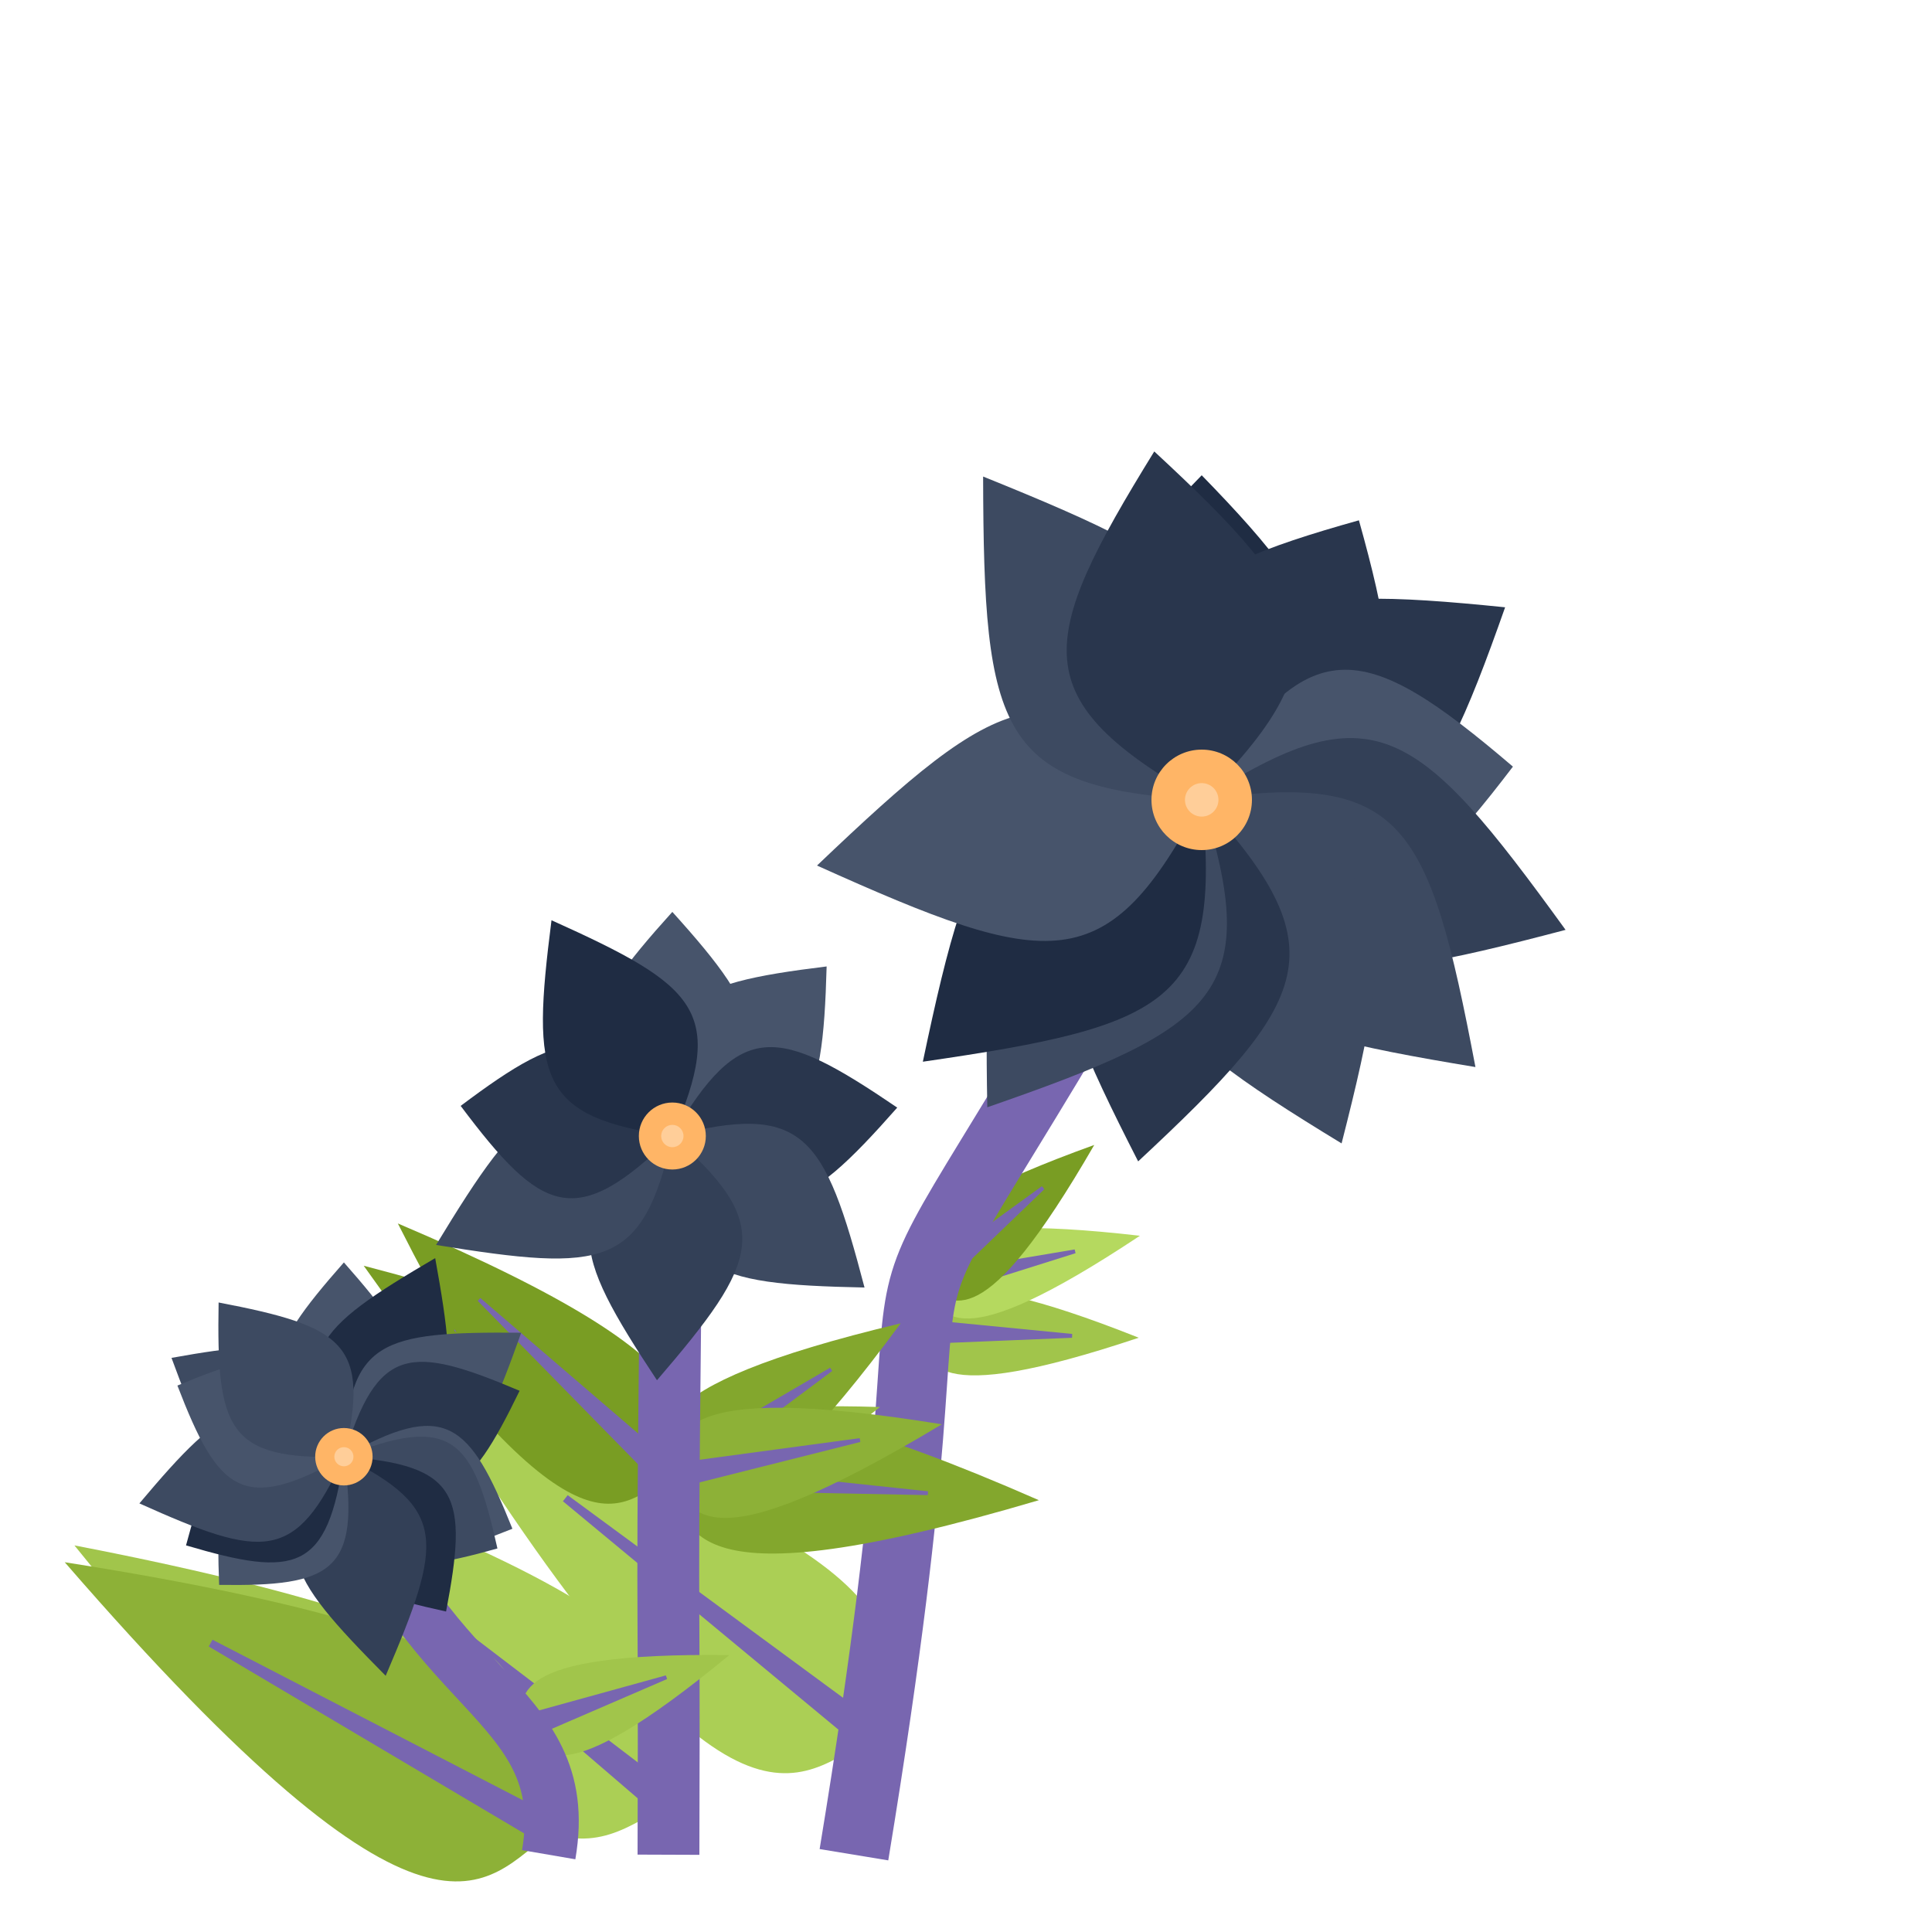 <?xml version="1.0" encoding="iso-8859-1"?>
<svg version="1.1" id="Capa_1" xmlns="http://www.w3.org/2000/svg" xmlns:xlink="http://www.w3.org/1999/xlink" x="0px" y="0px"
viewBox="0 0 500 500" xml:space="preserve"><defs><g id="feuille1">
<path d="M 0,0
c 20,-9 50,-7.2 0,-144
M 0,0
c -20,-9 -50,-7.2 0,-144
z" stroke="#85e085" stroke-width="0"/>
<polygon points="-3,3, 0,-100.8 3 3" stroke="rgb(120,102,176)" stroke-width="2" fill="rgb(120,102,176)"/>
</g>
<g id="feuille2">
<path d="M 0,0
c 13.333,-6 33.333,-4.8 0,-96
M 0,0
c -13.333,-6 -33.333,-4.8 0,-96
z" stroke="#85e085" stroke-width="0"/>
<polygon points="-3 3, 0,-67.2, 3 3" stroke="rgb(120,102,176)" stroke-width="1" fill="rgb(120,102,176)"/>
</g><g id="feuille3">
<path d="M 0,0
c 10,-4.5 25,-3.6 0,-72
M 0,0
c -10,-4.5 -25,-3.6 0,-72
z" stroke="#85e085" stroke-width="0"/>
<polygon points="-3 3, 0,-50.4, 3 3" stroke="rgb(120,102,176)" stroke-width="1" fill="rgb(120,102,176)"/>
</g><g id="feuille4">
<path d="M 0,0
c 8,-3.6 20,-2.88 0,-57.6
M 0,0
c -8,-3.6 -20,-2.88 0,-57.6
z" stroke="#85e085" stroke-width="0"/>
<polygon points="-3 3, 0,-40.32, 3 3" stroke="rgb(120,102,176)" stroke-width="1" fill="rgb(120,102,176)"/>
</g><g id="fleur1"><path d="M 0,0
	c 42,-32 37,-46 0,-84
	M 0,0
	c -42,-32 -37,-46 0,-84
	z" fill="rgb(31,44,67)" stroke-width="1" transform="rotate(0 0,0)"/><path d="M 0,0
	c 42,-32 37,-46 0,-83
	M 0,0
	c -42,-32 -37,-46 0,-83
	z" fill="rgb(41,54,77)" stroke-width="1" transform="rotate(29.354 0,0)"/><path d="M 0,0
	c 42,-32 37,-46 0,-93
	M 0,0
	c -42,-32 -37,-46 0,-93
	z" fill="rgb(41,54,77)" stroke-width="1" transform="rotate(57.6 0,0)"/><path d="M 0,0
	c 42,-32 37,-46 0,-81
	M 0,0
	c -42,-32 -37,-46 0,-81
	z" fill="rgb(71,84,107)" stroke-width="1" transform="rotate(83.908 0,0)"/><path d="M 0,0
	c 42,-32 37,-46 0,-100
	M 0,0
	c -42,-32 -37,-46 0,-100
	z" fill="rgb(51,64,87)" stroke-width="1" transform="rotate(109.662 0,0)"/><path d="M 0,0
	c 42,-32 37,-46 0,-99
	M 0,0
	c -42,-32 -37,-46 0,-99
	z" fill="rgb(61,74,97)" stroke-width="1" transform="rotate(134.308 0,0)"/><path d="M 0,0
	c 42,-32 37,-46 0,-96
	M 0,0
	c -42,-32 -37,-46 0,-96
	z" fill="rgb(61,74,97)" stroke-width="1" transform="rotate(157.846 0,0)"/><path d="M 0,0
	c 42,-32 37,-46 0,-95
	M 0,0
	c -42,-32 -37,-46 0,-95
	z" fill="rgb(41,54,77)" stroke-width="1" transform="rotate(189.969 0,0)"/><path d="M 0,0
	c 42,-32 37,-46 0,-97
	M 0,0
	c -42,-32 -37,-46 0,-97
	z" fill="rgb(61,74,97)" stroke-width="1" transform="rotate(214.892 0,0)"/><path d="M 0,0
	c 42,-32 37,-46 0,-99
	M 0,0
	c -42,-32 -37,-46 0,-99
	z" fill="rgb(31,44,67)" stroke-width="1" transform="rotate(226.8 0,0)"/><path d="M 0,0
	c 42,-32 37,-46 0,-101
	M 0,0
	c -42,-32 -37,-46 0,-101
	z" fill="rgb(71,84,107)" stroke-width="1" transform="rotate(260.308 0,0)"/><path d="M 0,0
	c 42,-32 37,-46 0,-101
	M 0,0
	c -42,-32 -37,-46 0,-101
	z" fill="rgb(61,74,97)" stroke-width="1" transform="rotate(325.938 0,0)"/><path d="M 0,0
	c 42,-32 37,-46 0,-91
	M 0,0
	c -42,-32 -37,-46 0,-91
	z" fill="rgb(41,54,77)" stroke-width="1" transform="rotate(352.246 0,0)"/><circle cx="0" cy="0" r="13" fill="#ffb566"/><circle cx="0" cy="0" r="4.333" fill="#ffce99"/></g><g id="fleur2"><path d="M 0,0
	c 28,-21.333 24.667,-30.667 0,-58
	M 0,0
	c -28,-21.333 -24.667,-30.667 0,-58
	z" fill="rgb(71,84,107)" stroke-width="1" transform="rotate(0 0,0)"/><path d="M 0,0
	c 28,-21.333 24.667,-30.667 0,-59.333
	M 0,0
	c -28,-21.333 -24.667,-30.667 0,-59.333
	z" fill="rgb(71,84,107)" stroke-width="1" transform="rotate(42.3 0,0)"/><path d="M 0,0
	c 28,-21.333 24.667,-30.667 0,-58.667
	M 0,0
	c -28,-21.333 -24.667,-30.667 0,-58.667
	z" fill="rgb(41,54,77)" stroke-width="1" transform="rotate(82.8 0,0)"/><path d="M 0,0
	c 28,-21.333 24.667,-30.667 0,-63.333
	M 0,0
	c -28,-21.333 -24.667,-30.667 0,-63.333
	z" fill="rgb(61,74,97)" stroke-width="1" transform="rotate(128.25 0,0)"/><path d="M 0,0
	c 28,-21.333 24.667,-30.667 0,-63.333
	M 0,0
	c -28,-21.333 -24.667,-30.667 0,-63.333
	z" fill="rgb(51,64,87)" stroke-width="1" transform="rotate(183.6 0,0)"/><path d="M 0,0
	c 28,-21.333 24.667,-30.667 0,-67.333
	M 0,0
	c -28,-21.333 -24.667,-30.667 0,-67.333
	z" fill="rgb(61,74,97)" stroke-width="1" transform="rotate(245.25 0,0)"/><path d="M 0,0
	c 28,-21.333 24.667,-30.667 0,-55.333
	M 0,0
	c -28,-21.333 -24.667,-30.667 0,-55.333
	z" fill="rgb(41,54,77)" stroke-width="1" transform="rotate(278.1 0,0)"/><path d="M 0,0
	c 28,-21.333 24.667,-30.667 0,-64
	M 0,0
	c -28,-21.333 -24.667,-30.667 0,-64
	z" fill="rgb(31,44,67)" stroke-width="1" transform="rotate(330.75 0,0)"/><circle cx="0" cy="0" r="8.667" fill="#ffb566"/><circle cx="0" cy="0" r="2.889" fill="#ffce99"/></g><g id="fleur3"><path d="M 0,0
	c 24,-18.286 21.143,-26.286 0,-50.286
	M 0,0
	c -24,-18.286 -21.143,-26.286 0,-50.286
	z" fill="rgb(71,84,107)" stroke-width="1" transform="rotate(0 0,0)"/><path d="M 0,0
	c 24,-18.286 21.143,-26.286 0,-56.571
	M 0,0
	c -24,-18.286 -21.143,-26.286 0,-56.571
	z" fill="rgb(31,44,67)" stroke-width="1" transform="rotate(24.686 0,0)"/><path d="M 0,0
	c 24,-18.286 21.143,-26.286 0,-56
	M 0,0
	c -24,-18.286 -21.143,-26.286 0,-56
	z" fill="rgb(71,84,107)" stroke-width="1" transform="rotate(55.029 0,0)"/><path d="M 0,0
	c 24,-18.286 21.143,-26.286 0,-48.571
	M 0,0
	c -24,-18.286 -21.143,-26.286 0,-48.571
	z" fill="rgb(41,54,77)" stroke-width="1" transform="rotate(69.429 0,0)"/><path d="M 0,0
	c 24,-18.286 21.143,-26.286 0,-47.429
	M 0,0
	c -24,-18.286 -21.143,-26.286 0,-47.429
	z" fill="rgb(71,84,107)" stroke-width="1" transform="rotate(113.143 0,0)"/><path d="M 0,0
	c 24,-18.286 21.143,-26.286 0,-46.286
	M 0,0
	c -24,-18.286 -21.143,-26.286 0,-46.286
	z" fill="rgb(61,74,97)" stroke-width="1" transform="rotate(120.857 0,0)"/><path d="M 0,0
	c 24,-18.286 21.143,-26.286 0,-48
	M 0,0
	c -24,-18.286 -21.143,-26.286 0,-48
	z" fill="rgb(31,44,67)" stroke-width="1" transform="rotate(146.571 0,0)"/><path d="M 0,0
	c 24,-18.286 21.143,-26.286 0,-57.714
	M 0,0
	c -24,-18.286 -21.143,-26.286 0,-57.714
	z" fill="rgb(51,64,87)" stroke-width="1" transform="rotate(169.2 0,0)"/><path d="M 0,0
	c 24,-18.286 21.143,-26.286 0,-46.286
	M 0,0
	c -24,-18.286 -21.143,-26.286 0,-46.286
	z" fill="rgb(71,84,107)" stroke-width="1" transform="rotate(224.229 0,0)"/><path d="M 0,0
	c 24,-18.286 21.143,-26.286 0,-46.857
	M 0,0
	c -24,-18.286 -21.143,-26.286 0,-46.857
	z" fill="rgb(31,44,67)" stroke-width="1" transform="rotate(240.686 0,0)"/><path d="M 0,0
	c 24,-18.286 21.143,-26.286 0,-54.286
	M 0,0
	c -24,-18.286 -21.143,-26.286 0,-54.286
	z" fill="rgb(61,74,97)" stroke-width="1" transform="rotate(257.143 0,0)"/><path d="M 0,0
	c 24,-18.286 21.143,-26.286 0,-51.429
	M 0,0
	c -24,-18.286 -21.143,-26.286 0,-51.429
	z" fill="rgb(61,74,97)" stroke-width="1" transform="rotate(299.829 0,0)"/><path d="M 0,0
	c 24,-18.286 21.143,-26.286 0,-46.857
	M 0,0
	c -24,-18.286 -21.143,-26.286 0,-46.857
	z" fill="rgb(71,84,107)" stroke-width="1" transform="rotate(293.143 0,0)"/><path d="M 0,0
	c 24,-18.286 21.143,-26.286 0,-51.429
	M 0,0
	c -24,-18.286 -21.143,-26.286 0,-51.429
	z" fill="rgb(61,74,97)" stroke-width="1" transform="rotate(320.914 0,0)"/><circle cx="0" cy="0" r="7.429" fill="#ffb566"/><circle cx="0" cy="0" r="2.476" fill="#ffce99"/></g><g id="fleur4"><path d="M 0,0
	c 21,-16 18.5,-23 0,-48
	M 0,0
	c -21,-16 -18.5,-23 0,-48
	z" fill="rgb(71,84,107)" stroke-width="1" transform="rotate(0 0,0)"/><path d="M 0,0
	c 21,-16 18.5,-23 0,-48.5
	M 0,0
	c -21,-16 -18.5,-23 0,-48.5
	z" fill="rgb(41,54,77)" stroke-width="1" transform="rotate(61.8 0,0)"/><path d="M 0,0
	c 21,-16 18.5,-23 0,-42.5
	M 0,0
	c -21,-16 -18.5,-23 0,-42.5
	z" fill="rgb(41,54,77)" stroke-width="1" transform="rotate(116.4 0,0)"/><path d="M 0,0
	c 21,-16 18.5,-23 0,-42
	M 0,0
	c -21,-16 -18.5,-23 0,-42
	z" fill="rgb(71,84,107)" stroke-width="1" transform="rotate(167.4 0,0)"/><path d="M 0,0
	c 21,-16 18.5,-23 0,-48
	M 0,0
	c -21,-16 -18.5,-23 0,-48
	z" fill="rgb(61,74,97)" stroke-width="1" transform="rotate(223.2 0,0)"/><path d="M 0,0
	c 21,-16 18.5,-23 0,-50.5
	M 0,0
	c -21,-16 -18.5,-23 0,-50.5
	z" fill="rgb(41,54,77)" stroke-width="1" transform="rotate(279 0,0)"/><circle cx="0" cy="0" r="6.5" fill="#ffb566"/><circle cx="0" cy="0" r="2.167" fill="#ffce99"/></g></defs><use xlink:href="#feuille4"
		x="237.128" y="344.592" 
		transform="rotate(91.6 237.128,344.592)"
		fill="rgb(161,197,75)" /><use xlink:href="#feuille4"
		x="239" y="333.262" 
		transform="rotate(76.5 239,333.262)"
		fill="rgb(181,217,95)" /><use xlink:href="#feuille4"
		x="239" y="333.262" 
		transform="rotate(50.1 239,333.262)"
		fill="rgb(121,157,35)" /><use xlink:href="#feuille1"
	x="225.756" y="449.816" 
	transform="rotate(-52  225.756,449.816)"
	fill="rgb(171,207,85)" /><path d="M 221 480 c 36,-218.4 -18,-81.9 90,-273  " stroke="rgb(120,102,176)" stroke-width="18" fill="transparent"/><use xlink:href="#fleur1"
x="311" y="207" 
fill="Pink" /><use xlink:href="#feuille4"
		x="173.053" y="382.22" 
		transform="rotate(71.7 173.053,382.22)"
		fill="rgb(151,187,65)" /><use xlink:href="#feuille2"
		x="173.053" y="382.22" 
		transform="rotate(93.6 173.053,382.22)"
		fill="rgb(131,167,45)" /><use xlink:href="#feuille3"
		x="173.053" y="382.22" 
		transform="rotate(56.5 173.053,382.22)"
		fill="rgb(131,167,45)" /><use xlink:href="#feuille2"
		x="173.053" y="382.22" 
		transform="rotate(-55.3 173.053,382.22)"
		fill="rgb(121,157,35)" /><use xlink:href="#feuille2"
		x="173.053" y="382.22" 
		transform="rotate(-46.9 173.053,382.22)"
		fill="rgb(121,157,35)" /><use xlink:href="#feuille3"
		x="173.053" y="382.22" 
		transform="rotate(79.1 173.053,382.22)"
		fill="rgb(141,177,55)" /><use xlink:href="#feuille1"
	x="173.04" y="467.122" 
	transform="rotate(-51  173.04,467.122)"
	fill="rgb(171,207,85)" /><path d="M 173 480 c 0.333,-93 -0.8,-37.2 1,-186  " stroke="rgb(120,102,176)" stroke-width="16" fill="transparent"/><use xlink:href="#fleur2"
x="174" y="294" 
fill="Pink" /><use xlink:href="#feuille4"
		x="134.422" y="447.465" 
		transform="rotate(70.6 134.422,447.465)"
		fill="rgb(161,197,75)" /><use xlink:href="#feuille2"
		x="134.422" y="447.465" 
		transform="rotate(-75.1 134.422,447.465)"
		fill="rgb(181,217,95)" /><use xlink:href="#feuille1"
	x="142.698" y="474.116" 
	transform="rotate(-59  142.698,474.116)"
	fill="rgb(161,197,75)" /><use xlink:href="#feuille1"
	x="142.698" y="474.116" 
	transform="rotate(-61  142.698,474.116)"
	fill="rgb(141,177,55)" /><path d="M 142 480 c 7.067,-41.2 -35.333,-41.2 -53,-103  " stroke="rgb(120,102,176)" stroke-width="14" fill="transparent"/><use xlink:href="#fleur3"
x="89" y="377" 
fill="Pink" /></svg>